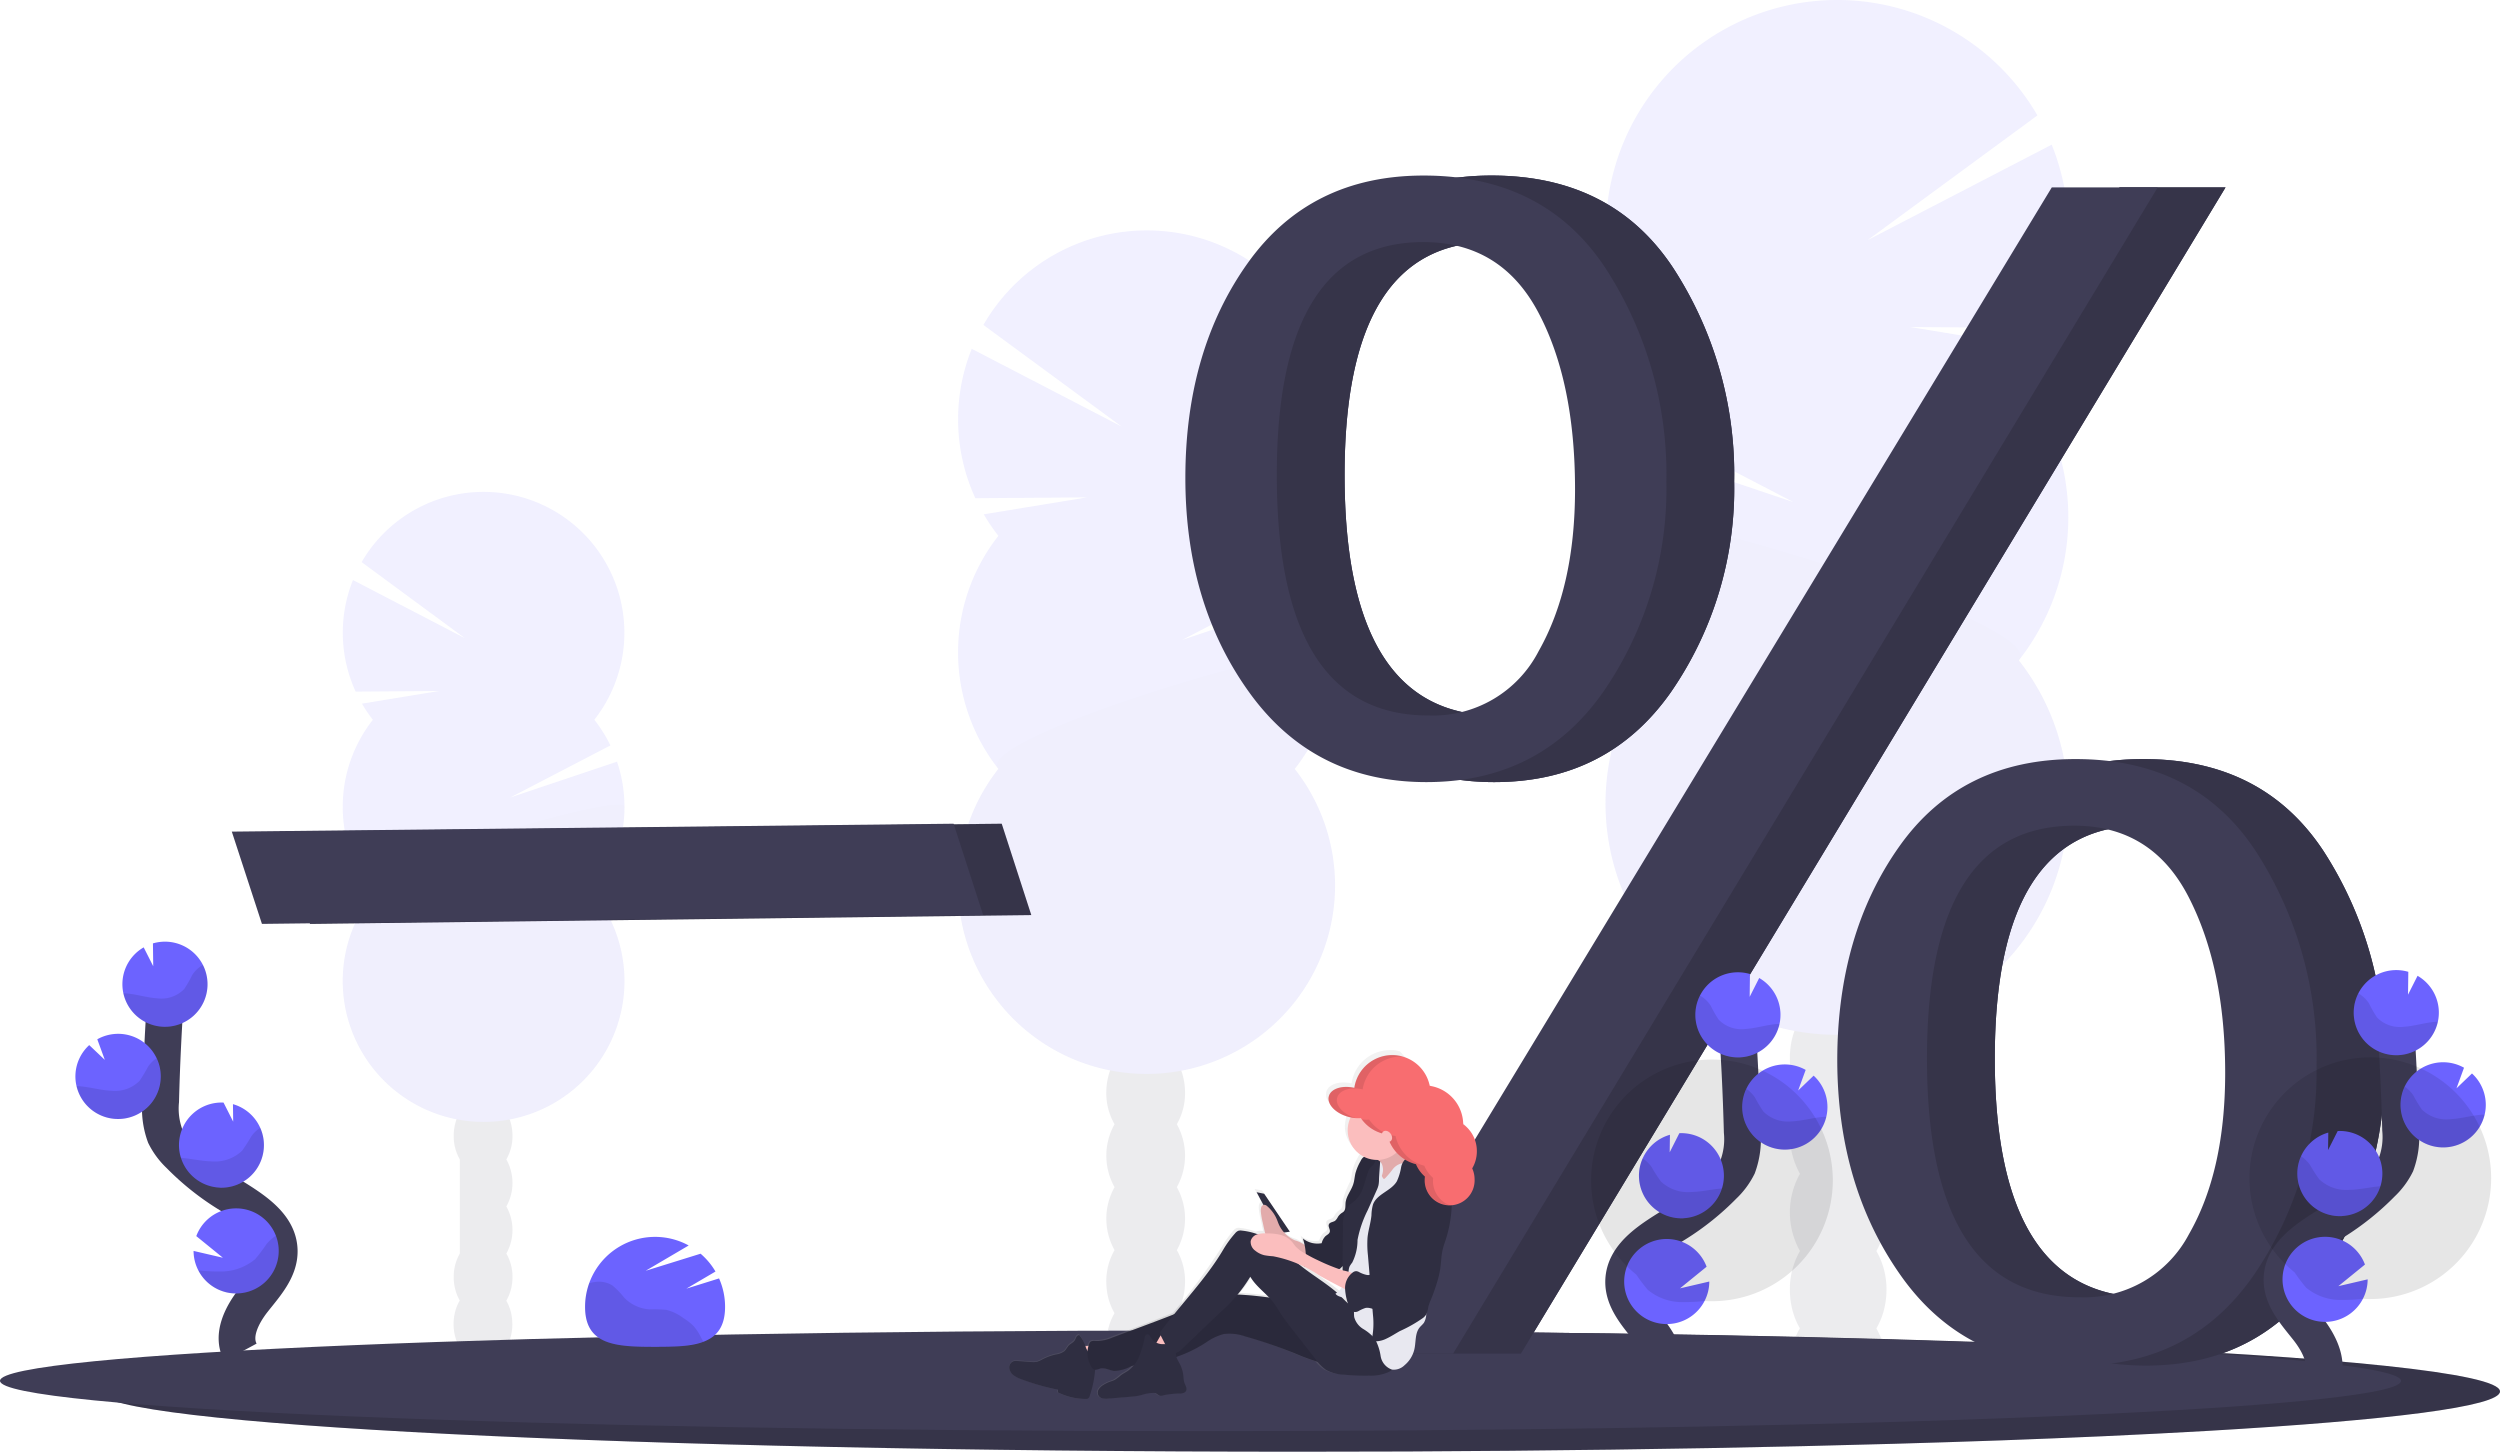 <svg xmlns="http://www.w3.org/2000/svg" xmlns:xlink="http://www.w3.org/1999/xlink" width="272.45" height="158.204" viewBox="0 0 272.45 158.204">
  <defs>
    <linearGradient id="linear-gradient" x1="0.5" y1="1" x2="0.5" y2="-0.001" gradientUnits="objectBoundingBox">
      <stop offset="0" stop-color="gray" stop-opacity="0.251"/>
      <stop offset="0.54" stop-color="gray" stop-opacity="0.122"/>
      <stop offset="1" stop-color="gray" stop-opacity="0.102"/>
    </linearGradient>
  </defs>
  <g id="low_cost" transform="translate(0 -0.043)">
    <g id="Group_6" data-name="Group 6" transform="translate(174.973 0.043)" opacity="0.1">
      <ellipse id="Ellipse_20" data-name="Ellipse 20" cx="5.265" cy="6.891" rx="5.265" ry="6.891" transform="translate(20.075 142.083)" fill="#3f3d56"/>
      <path id="Path_314" data-name="Path 314" d="M856.249,584.013a8.3,8.3,0,0,0,1.108-4.212c0-3.814-2.357-6.891-5.266-6.891s-5.263,3.084-5.263,6.891a8.3,8.3,0,0,0,1.1,4.212,8.617,8.617,0,0,0,0,8.421,8.622,8.622,0,0,0,0,8.424,8.3,8.3,0,0,0-1.1,4.212c0,3.814,2.357,6.891,5.263,6.891s5.266-3.084,5.266-6.891a8.3,8.3,0,0,0-1.1-4.212,8.622,8.622,0,0,0,0-8.424,8.617,8.617,0,0,0,0-8.421Z" transform="translate(-826.741 -464.52)" fill="#3f3d56"/>
      <ellipse id="Ellipse_21" data-name="Ellipse 21" cx="5.265" cy="6.891" rx="5.265" ry="6.891" transform="translate(20.075 99.969)" fill="#3f3d56"/>
      <ellipse id="Ellipse_22" data-name="Ellipse 22" cx="5.265" cy="6.891" rx="5.265" ry="6.891" transform="translate(20.075 91.545)" fill="#3f3d56"/>
      <path id="Path_315" data-name="Path 315" d="M807.607,158.979a25.375,25.375,0,0,0,1.959-2.887l-13.825-2.272,14.962.112a25.266,25.266,0,0,0,.477-19.98L791.105,144.36l18.516-13.6a25.219,25.219,0,1,0-41.654,28.22,25.267,25.267,0,0,0-2.875,4.6l17.956,9.33L763.9,166.47a25.219,25.219,0,0,0,4.052,23.679,25.217,25.217,0,1,0,39.64,0,25.216,25.216,0,0,0,0-31.18Z" transform="translate(-762.558 -118.183)" fill="#6c63ff"/>
      <path id="Path_316" data-name="Path 316" d="M762.609,353.552a25.1,25.1,0,0,0,5.4,15.589,25.217,25.217,0,1,0,39.64,0C811.025,364.85,762.609,350.72,762.609,353.552Z" transform="translate(-762.596 -297.165)" opacity="0.1"/>
    </g>
    <g id="Group_7" data-name="Group 7" transform="translate(37.351 53.659)" opacity="0.1">
      <ellipse id="Ellipse_23" data-name="Ellipse 23" cx="3.204" cy="4.195" rx="3.204" ry="4.195" transform="translate(12.078 86.489)" fill="#3f3d56"/>
      <path id="Path_317" data-name="Path 317" d="M241.659,626.67a5.061,5.061,0,0,0,.67-2.565c0-2.317-1.43-4.2-3.206-4.2s-3.2,1.878-3.2,4.2a5.06,5.06,0,0,0,.667,2.565,1722820.3,1722820.3,0,0,1,0,10.254,5.044,5.044,0,0,0-.667,2.562c0,2.319,1.43,4.2,3.2,4.2s3.206-1.878,3.206-4.2a5.044,5.044,0,0,0-.67-2.562,5.244,5.244,0,0,0,0-5.127A5.244,5.244,0,0,0,241.659,626.67Z" transform="translate(-223.829 -553.932)" fill="#3f3d56"/>
      <ellipse id="Ellipse_24" data-name="Ellipse 24" cx="3.204" cy="4.195" rx="3.204" ry="4.195" transform="translate(12.078 60.851)" fill="#3f3d56"/>
      <ellipse id="Ellipse_25" data-name="Ellipse 25" cx="3.204" cy="4.195" rx="3.204" ry="4.195" transform="translate(12.078 55.724)" fill="#3f3d56"/>
      <path id="Path_318" data-name="Path 318" d="M188.489,367.941a15.277,15.277,0,0,1-1.192-1.757l8.421-1.383-9.108.069a15.391,15.391,0,0,1-.293-12.157l12.211,6.343-11.267-8.3a15.351,15.351,0,1,1,25.355,17.179,15.335,15.335,0,0,1,1.75,2.8l-10.931,5.683,11.656-3.912a15.36,15.36,0,0,1-2.474,14.416,15.351,15.351,0,1,1-24.132,0,15.355,15.355,0,0,1,0-18.983Z" transform="translate(-185.199 -343.114)" fill="#6c63ff"/>
      <path id="Path_319" data-name="Path 319" d="M215.9,486.368a15.291,15.291,0,0,1-3.285,9.492,15.351,15.351,0,1,1-24.132,0C186.427,493.259,215.9,484.644,215.9,486.368Z" transform="translate(-185.199 -452.049)" opacity="0.1"/>
    </g>
    <g id="Group_8" data-name="Group 8" transform="translate(104.408 25.158)" opacity="0.1">
      <ellipse id="Ellipse_26" data-name="Ellipse 26" cx="4.288" cy="5.613" rx="4.288" ry="5.613" transform="translate(16.161 115.805)" fill="#3f3d56"/>
      <path id="Path_320" data-name="Path 320" d="M541.986,603.266a6.772,6.772,0,0,0,.894-3.432c0-3.1-1.907-5.613-4.291-5.613s-4.291,2.515-4.291,5.613a6.75,6.75,0,0,0,.9,3.432,7.018,7.018,0,0,0,0,6.862,7.013,7.013,0,0,0,0,6.86,6.75,6.75,0,0,0-.9,3.432c0,3.1,1.921,5.613,4.291,5.613s4.291-2.515,4.291-5.613a6.772,6.772,0,0,0-.894-3.432,7.027,7.027,0,0,0,0-6.86,7.032,7.032,0,0,0,0-6.862Z" transform="translate(-518.142 -505.865)" fill="#3f3d56"/>
      <ellipse id="Ellipse_27" data-name="Ellipse 27" cx="4.288" cy="5.613" rx="4.288" ry="5.613" transform="translate(16.161 81.495)" fill="#3f3d56"/>
      <ellipse id="Ellipse_28" data-name="Ellipse 28" cx="4.288" cy="5.613" rx="4.288" ry="5.613" transform="translate(16.161 74.632)" fill="#3f3d56"/>
      <path id="Path_321" data-name="Path 321" d="M470.924,256.835a20.481,20.481,0,0,1-1.6-2.35l11.267-1.85-12.185.091a20.583,20.583,0,0,1-.393-16.278l16.352,8.481-15.081-11.084a20.545,20.545,0,1,1,33.922,22.99,20.579,20.579,0,0,1,2.341,3.747l-14.626,7.6,15.6-5.244a20.552,20.552,0,0,1-3.311,19.291,20.542,20.542,0,1,1-32.294,0,20.549,20.549,0,0,1,0-25.4Z" transform="translate(-466.519 -223.547)" fill="#6c63ff"/>
      <path id="Path_322" data-name="Path 322" d="M507.6,415.522a20.454,20.454,0,0,1-4.4,12.7,20.542,20.542,0,1,1-32.294,0C468.161,424.727,507.6,413.214,507.6,415.522Z" transform="translate(-466.519 -369.531)" opacity="0.1"/>
    </g>
    <path id="Path_323" data-name="Path 323" d="M335.414,733.438c0,1.638-11.971,3.134-31.762,4.291-3.6.207-7.456.405-11.546.591q-5.3.238-11.113.451-5.63.2-11.692.372c-12.762.365-26.871.627-41.859.758q-5.456.05-11.058.076-5.835.026-11.8.024c-72.258,0-130.831-2.934-130.831-6.555s58.573-6.555,130.831-6.555c31.109,0,59.677.546,82.131,1.452l2.455.1h.014C317.465,729.641,335.414,731.445,335.414,733.438Z" transform="translate(-62.964 -581.753)" fill="#3f3d56"/>
    <path id="Path_324" data-name="Path 324" d="M335.414,733.438c0,1.638-11.971,3.134-31.762,4.291-3.6.207-7.456.405-11.546.591q-5.3.238-11.113.451-5.63.2-11.692.372c-12.762.365-26.871.627-41.859.758q-5.456.05-11.058.076-5.835.026-11.8.024c-72.258,0-130.831-2.934-130.831-6.555s58.573-6.555,130.831-6.555c31.109,0,59.677.546,82.131,1.452l2.455.1h.014C317.465,729.641,335.414,731.445,335.414,733.438Z" transform="translate(-62.964 -581.753)" opacity="0.15"/>
    <path id="Path_325" data-name="Path 325" d="M290.164,731.98c0,1.368-11.971,2.622-31.762,3.576-3.6.174-7.456.338-11.544.493q-5.3.2-11.113.377-5.63.167-11.692.312c-12.764.305-26.873.524-41.861.634q-5.451.041-11.058.062-5.835.021-11.8.021C87.076,737.455,28.5,735,28.5,731.972s58.576-5.482,130.833-5.482c31.106,0,59.674.455,82.128,1.213l2.455.083h.017C272.227,728.8,290.164,730.3,290.164,731.98Z" transform="translate(-28.5 -581.448)" fill="#3f3d56"/>
    <path id="Path_326" data-name="Path 326" d="M159.765,505.707,156.48,495.65l78.66-.861,3.223,9.956Z" transform="translate(-125.974 -404.977)" fill="#3f3d56"/>
    <path id="Path_327" data-name="Path 327" d="M159.765,505.707,156.48,495.65l78.66-.861,3.223,9.956Z" transform="translate(-125.974 -404.977)" opacity="0.15"/>
    <path id="Path_328" data-name="Path 328" d="M137.765,505.707,134.48,495.65l78.66-.861,3.223,9.956Z" transform="translate(-109.218 -404.977)" fill="#3f3d56"/>
    <path id="Path_329" data-name="Path 329" d="M627.708,264.551q-12.2,0-19.229-9.685T601.45,231.4q0-13.873,6.8-23.417t19.179-9.535q13.129,0,19.784,10.057a41.22,41.22,0,0,1,6.658,23.279,38.955,38.955,0,0,1-6.889,22.95Q640.091,264.558,627.708,264.551Zm.238-7.263a12.937,12.937,0,0,0,12-7q3.971-7,3.971-17.639,0-11.847-4.064-19.4T627.384,205.7q-15.97,0-15.97,25.371,0,26.222,16.528,26.22Zm2.679,69.552H618.862l77.011-127.1h11.542Zm68.129,1.3q-12.383,0-19.307-9.773T672.494,294.9q0-13.78,6.75-23.324t19.226-9.535q13.036,0,19.646,10.057a41.422,41.422,0,0,1,6.612,23.276,39.192,39.192,0,0,1-6.843,22.907q-6.843,9.866-19.136,9.859Zm.138-7.449a12.886,12.886,0,0,0,11.932-6.877q3.945-6.877,3.945-17.567,0-11.441-3.993-19.191t-12.44-7.761q-16.063,0-16.063,25.371,0,26.027,16.614,26.025Z" transform="translate(-464.879 -179.274)" fill="#3f3d56"/>
    <path id="Path_330" data-name="Path 330" d="M627.708,264.551q-12.2,0-19.229-9.685T601.45,231.4q0-13.873,6.8-23.417t19.179-9.535q13.129,0,19.784,10.057a41.22,41.22,0,0,1,6.658,23.279,38.955,38.955,0,0,1-6.889,22.95Q640.091,264.558,627.708,264.551Zm.238-7.263a12.937,12.937,0,0,0,12-7q3.971-7,3.971-17.639,0-11.847-4.064-19.4T627.384,205.7q-15.97,0-15.97,25.371,0,26.222,16.528,26.22Zm2.679,69.552H618.862l77.011-127.1h11.542Zm68.129,1.3q-12.383,0-19.307-9.773T672.494,294.9q0-13.78,6.75-23.324t19.226-9.535q13.036,0,19.646,10.057a41.422,41.422,0,0,1,6.612,23.276,39.192,39.192,0,0,1-6.843,22.907q-6.843,9.866-19.136,9.859Zm.138-7.449a12.886,12.886,0,0,0,11.932-6.877q3.945-6.877,3.945-17.567,0-11.441-3.993-19.191t-12.44-7.761q-16.063,0-16.063,25.371,0,26.027,16.614,26.025Z" transform="translate(-464.879 -179.274)" fill="#3f3d56"/>
    <path id="Path_331" data-name="Path 331" d="M627.708,264.551q-12.2,0-19.229-9.685T601.45,231.4q0-13.873,6.8-23.417t19.179-9.535q13.129,0,19.784,10.057a41.22,41.22,0,0,1,6.658,23.279,38.955,38.955,0,0,1-6.889,22.95Q640.091,264.558,627.708,264.551Zm.238-7.263a12.937,12.937,0,0,0,12-7q3.971-7,3.971-17.639,0-11.847-4.064-19.4T627.384,205.7q-15.97,0-15.97,25.371,0,26.222,16.528,26.22Zm2.679,69.552H618.862l77.011-127.1h11.542Zm68.129,1.3q-12.383,0-19.307-9.773T672.494,294.9q0-13.78,6.75-23.324t19.226-9.535q13.036,0,19.646,10.057a41.422,41.422,0,0,1,6.612,23.276,39.192,39.192,0,0,1-6.843,22.907q-6.843,9.866-19.136,9.859Zm.138-7.449a12.886,12.886,0,0,0,11.932-6.877q3.945-6.877,3.945-17.567,0-11.441-3.993-19.191t-12.44-7.761q-16.063,0-16.063,25.371,0,26.027,16.614,26.025Z" transform="translate(-464.879 -179.274)" opacity="0.15"/>
    <path id="Path_332" data-name="Path 332" d="M596.708,264.551q-12.2,0-19.229-9.685T570.45,231.4q0-13.873,6.8-23.417t19.179-9.535q13.129,0,19.784,10.057a41.22,41.22,0,0,1,6.658,23.279,38.956,38.956,0,0,1-6.889,22.95Q609.091,264.558,596.708,264.551Zm.238-7.263a12.937,12.937,0,0,0,12-7q3.971-7,3.971-17.639,0-11.847-4.064-19.4T596.384,205.7q-15.97,0-15.97,25.371,0,26.222,16.528,26.22Zm2.679,69.552H587.862l77.011-127.1h11.542Zm68.129,1.3q-12.383,0-19.307-9.773T641.494,294.9q0-13.78,6.75-23.324t19.226-9.535q13.036,0,19.646,10.057a41.422,41.422,0,0,1,6.612,23.276,39.192,39.192,0,0,1-6.843,22.907q-6.843,9.866-19.136,9.859Zm.138-7.449a12.886,12.886,0,0,0,11.932-6.877q3.945-6.877,3.945-17.567,0-11.441-3.993-19.191T667.333,269.3q-16.063,0-16.063,25.371,0,26.027,16.619,26.025Z" transform="translate(-441.269 -179.274)" fill="#3f3d56"/>
    <path id="Path_333" data-name="Path 333" d="M775.057,622.338c.982-1.821-.133-4.052-1.416-5.678s-2.846-3.313-2.813-5.385c.048-2.972,3.2-4.729,5.721-6.307a27.91,27.91,0,0,0,5.144-4.133,7.551,7.551,0,0,0,1.58-2.117,8.649,8.649,0,0,0,.477-3.759q-.164-6.369-.629-12.719" transform="translate(-593.884 -471.582)" fill="none" stroke="#3f3d56" stroke-miterlimit="10" stroke-width="4"/>
    <path id="Path_334" data-name="Path 334" d="M812.893,567.132a4.631,4.631,0,0,0-2.315-3.8l-1.039,2.055.031-2.489a4.7,4.7,0,0,0-1.528-.184,4.639,4.639,0,1,0,4.851,4.417Z" transform="translate(-618.86 -456.707)" fill="#6c63ff"/>
    <path id="Path_335" data-name="Path 335" d="M779.834,691.406a4.636,4.636,0,1,1,.224-3.735l-2.9,2.357,3.194-.744A4.625,4.625,0,0,1,779.834,691.406Z" transform="translate(-594.072 -549.58)" fill="#6c63ff"/>
    <path id="Path_336" data-name="Path 336" d="M782.693,645.538a4.639,4.639,0,0,1-4.851-4.417,4.586,4.586,0,0,1,.4-2.114,4.646,4.646,0,0,1,2.97-2.572l-.026,1.907,1.051-2.078h0a4.639,4.639,0,1,1,.434,9.268Z" transform="translate(-599.222 -512.725)" fill="#6c63ff"/>
    <path id="Path_337" data-name="Path 337" d="M829.928,614.12a4.641,4.641,0,1,1,2.05-8.681l-.82,2.245,1.688-1.618a4.624,4.624,0,0,1,1.5,3.2,4.531,4.531,0,0,1-.119,1.278A4.641,4.641,0,0,1,829.928,614.12Z" transform="translate(-635.196 -488.798)" fill="#6c63ff"/>
    <path id="Path_338" data-name="Path 338" d="M812.276,576.488c-1.07.117-2.109.451-3.185.517a3.459,3.459,0,0,1-2.934-1.027,14.152,14.152,0,0,1-.858-1.509,3.287,3.287,0,0,0-1.168-1.1,4.639,4.639,0,1,0,8.672,3.077C812.626,576.457,812.452,576.469,812.276,576.488Z" transform="translate(-618.867 -464.826)" opacity="0.1"/>
    <path id="Path_339" data-name="Path 339" d="M829.938,622.617A4.643,4.643,0,0,1,825.526,616a3.475,3.475,0,0,1,.932.934,15.242,15.242,0,0,0,.92,1.533,3.781,3.781,0,0,0,3.075,1.077c1.118-.05,2.2-.369,3.316-.477.155-.014.312-.024.477-.029a4.641,4.641,0,0,1-4.307,3.578Z" transform="translate(-635.206 -497.295)" opacity="0.1"/>
    <path id="Path_340" data-name="Path 340" d="M782.693,654.321a4.639,4.639,0,0,1-4.851-4.417,4.586,4.586,0,0,1,.4-2.114,3.733,3.733,0,0,1,.98.953,15.87,15.87,0,0,0,1.008,1.564,4.291,4.291,0,0,0,3.282,1.149c1.185-.029,2.255-.305,3.4-.393A4.641,4.641,0,0,1,782.693,654.321Z" transform="translate(-599.222 -521.508)" opacity="0.1"/>
    <path id="Path_341" data-name="Path 341" d="M779.786,700.905a13.169,13.169,0,1,0-7.439-2.877,18.2,18.2,0,0,0,1.242,1.649,5.828,5.828,0,0,0,3.842,1.349,19.737,19.737,0,0,0,2.355-.122Z" transform="translate(-594.024 -559.079)" opacity="0.1"/>
    <path id="Path_342" data-name="Path 342" d="M1076.057,621.338c.982-1.821-.134-4.052-1.416-5.678s-2.846-3.313-2.813-5.385c.048-2.972,3.2-4.729,5.721-6.307a27.9,27.9,0,0,0,5.144-4.133,7.55,7.55,0,0,0,1.58-2.117,8.649,8.649,0,0,0,.477-3.759q-.164-6.369-.629-12.719" transform="translate(-823.136 -470.821)" fill="none" stroke="#3f3d56" stroke-miterlimit="10" stroke-width="4"/>
    <path id="Path_343" data-name="Path 343" d="M1113.893,566.132a4.632,4.632,0,0,0-2.315-3.8l-1.039,2.055.031-2.489a4.693,4.693,0,0,0-1.528-.184,4.639,4.639,0,1,0,4.851,4.417Z" transform="translate(-848.112 -455.946)" fill="#6c63ff"/>
    <path id="Path_344" data-name="Path 344" d="M1080.834,690.406a4.636,4.636,0,1,1,.224-3.735l-2.9,2.357,3.194-.744A4.625,4.625,0,0,1,1080.834,690.406Z" transform="translate(-823.325 -548.818)" fill="#6c63ff"/>
    <path id="Path_345" data-name="Path 345" d="M1083.693,644.538a4.639,4.639,0,0,1-4.851-4.417,4.587,4.587,0,0,1,.4-2.114,4.645,4.645,0,0,1,2.97-2.572l-.026,1.907,1.051-2.078h.012a4.639,4.639,0,0,1,.434,9.268Z" transform="translate(-828.474 -511.963)" fill="#6c63ff"/>
    <path id="Path_346" data-name="Path 346" d="M1130.927,613.12a4.641,4.641,0,1,1,2.05-8.681l-.82,2.245,1.688-1.618a4.625,4.625,0,0,1,1.5,3.2,4.531,4.531,0,0,1-.119,1.278A4.641,4.641,0,0,1,1130.927,613.12Z" transform="translate(-864.449 -488.036)" fill="#6c63ff"/>
    <path id="Path_347" data-name="Path 347" d="M1113.276,575.488c-1.07.117-2.109.451-3.185.517a3.46,3.46,0,0,1-2.934-1.027,14.168,14.168,0,0,1-.858-1.509,3.288,3.288,0,0,0-1.168-1.1,4.639,4.639,0,1,0,8.672,3.077C1113.626,575.457,1113.452,575.469,1113.276,575.488Z" transform="translate(-848.12 -464.065)" opacity="0.1"/>
    <path id="Path_348" data-name="Path 348" d="M1130.938,621.617a4.643,4.643,0,0,1-4.412-6.617,3.475,3.475,0,0,1,.932.934,15.266,15.266,0,0,0,.92,1.533,3.781,3.781,0,0,0,3.075,1.077c1.118-.05,2.2-.37,3.316-.477.155-.014.312-.024.477-.029a4.641,4.641,0,0,1-4.307,3.578Z" transform="translate(-864.459 -496.533)" opacity="0.1"/>
    <path id="Path_349" data-name="Path 349" d="M1083.693,653.321a4.639,4.639,0,0,1-4.851-4.417,4.587,4.587,0,0,1,.4-2.114,3.735,3.735,0,0,1,.98.953,15.89,15.89,0,0,0,1.008,1.564,4.291,4.291,0,0,0,3.282,1.149c1.149-.024,2.255-.305,3.4-.393A4.641,4.641,0,0,1,1083.693,653.321Z" transform="translate(-828.474 -520.746)" opacity="0.1"/>
    <path id="Path_350" data-name="Path 350" d="M1080.785,699.905a13.169,13.169,0,1,0-7.439-2.877,18.2,18.2,0,0,0,1.242,1.65,5.828,5.828,0,0,0,3.842,1.349A19.749,19.749,0,0,0,1080.785,699.905Z" transform="translate(-823.276 -558.317)" opacity="0.1"/>
    <path id="Path_351" data-name="Path 351" d="M110.616,608.338c-.982-1.821.133-4.052,1.416-5.678s2.846-3.313,2.813-5.385c-.048-2.972-3.2-4.729-5.721-6.307a27.91,27.91,0,0,1-5.144-4.133,7.551,7.551,0,0,1-1.58-2.117,8.65,8.65,0,0,1-.477-3.759q.164-6.369.629-12.719" transform="translate(-84.413 -460.919)" fill="none" stroke="#3f3d56" stroke-miterlimit="10" stroke-width="4"/>
    <path id="Path_352" data-name="Path 352" d="M84.464,553.132a4.632,4.632,0,0,1,2.315-3.8l1.039,2.055-.031-2.488a4.693,4.693,0,0,1,1.528-.184,4.639,4.639,0,1,1-4.851,4.417Z" transform="translate(-71.12 -446.045)" fill="#6c63ff"/>
    <path id="Path_353" data-name="Path 353" d="M117.52,677.406a4.636,4.636,0,1,0-.224-3.735l2.9,2.357L117,675.285A4.624,4.624,0,0,0,117.52,677.406Z" transform="translate(-95.905 -538.917)" fill="#6c63ff"/>
    <path id="Path_354" data-name="Path 354" d="M114.729,631.538a4.639,4.639,0,0,0,4.851-4.417,4.586,4.586,0,0,0-.4-2.114,4.646,4.646,0,0,0-2.97-2.572l.026,1.907-1.051-2.078h0a4.639,4.639,0,1,0-.434,9.268Z" transform="translate(-90.823 -502.062)" fill="#6c63ff"/>
    <path id="Path_355" data-name="Path 355" d="M67.4,600.122a4.641,4.641,0,1,0-2.038-8.681l.82,2.245-1.7-1.611a4.624,4.624,0,0,0-1.5,3.194,4.529,4.529,0,0,0,.119,1.278A4.641,4.641,0,0,0,67.4,600.122Z" transform="translate(-54.759 -478.137)" fill="#6c63ff"/>
    <path id="Path_356" data-name="Path 356" d="M85.417,562.488c1.07.117,2.11.451,3.185.517a3.459,3.459,0,0,0,2.934-1.027,14.171,14.171,0,0,0,.858-1.509,3.287,3.287,0,0,1,1.168-1.1,4.639,4.639,0,1,1-8.672,3.077C85.066,562.457,85.24,562.469,85.417,562.488Z" transform="translate(-71.449 -454.164)" opacity="0.1"/>
    <path id="Path_357" data-name="Path 357" d="M67.787,608.617A4.643,4.643,0,0,0,72.2,602a3.475,3.475,0,0,0-.932.934,15.251,15.251,0,0,1-.92,1.533,3.781,3.781,0,0,1-3.075,1.077c-1.118-.05-2.2-.369-3.316-.477-.155-.014-.312-.024-.477-.029A4.641,4.641,0,0,0,67.787,608.617Z" transform="translate(-55.142 -486.632)" opacity="0.1"/>
    <path id="Path_358" data-name="Path 358" d="M115.317,640.321a4.639,4.639,0,0,0,4.851-4.417,4.586,4.586,0,0,0-.4-2.114,3.733,3.733,0,0,0-.98.953,15.866,15.866,0,0,1-1.008,1.564,4.291,4.291,0,0,1-3.282,1.149c-1.149-.024-2.255-.305-3.4-.393A4.641,4.641,0,0,0,115.317,640.321Z" transform="translate(-91.411 -510.845)" opacity="0.1"/>
    <path id="Path_359" data-name="Path 359" d="M119.18,686.905a4.639,4.639,0,0,0,8.457-3.785,4.672,4.672,0,0,0-1.018.908,18.194,18.194,0,0,1-1.242,1.649,5.828,5.828,0,0,1-3.842,1.349A19.738,19.738,0,0,1,119.18,686.905Z" transform="translate(-97.565 -548.416)" opacity="0.1"/>
    <path id="Path_360" data-name="Path 360" d="M540.508,608.9a3.7,3.7,0,0,0-1.473-2.984,212.489,212.489,0,0,0-6.5-7.47h0a3.654,3.654,0,0,0-.536-.126h-.052l-.093-.012h-.491a4.241,4.241,0,0,0-4.1,3.626c-1.323-.305-2.536.091-2.753.927a1.133,1.133,0,0,0,.036.67,2.9,2.9,0,0,0,1.943,1.576l.129.038c.064.019.129.033.193.048h.043a3.337,3.337,0,0,0,1.456,4.364.746.746,0,0,0-.086.055,1.192,1.192,0,0,0-.286.4,5.807,5.807,0,0,0-.553,1.332c-.1.4-.112.815-.238,1.208a10.81,10.81,0,0,0-.839,2.1c-.029.338.026.737-.214.968a1.567,1.567,0,0,1-.191.141,1.474,1.474,0,0,0-.419.439,1.4,1.4,0,0,1-.279.386c-.217.164-.574.148-.682.4s.169.551.1.827c-.052.224-.3.327-.477.477a1.69,1.69,0,0,0-.405.77,2.465,2.465,0,0,1-2.033-.517,3.815,3.815,0,0,1,.21.76,3.2,3.2,0,0,0-1.1-.548,3.5,3.5,0,0,1-1.168-.868l.625-.086-2.765-4.2-.815-.167.732,1.4a.439.439,0,0,0-.238.3,1.278,1.278,0,0,0-.029.477,8.838,8.838,0,0,0,.188,1.118l.212.987a2.554,2.554,0,0,0,.069.274,2.781,2.781,0,0,0-.82.093,7.206,7.206,0,0,0-1.7-.4.867.867,0,0,0-.384.019.929.929,0,0,0-.358.291,11.441,11.441,0,0,0-1.263,1.778,59.7,59.7,0,0,1-5.325,7.175c-1.282.522-2.574,1.018-3.869,1.509l-2.782,1.061a4.177,4.177,0,0,1-1.723.391c-.267-.017-.591-.057-.741.169a1.432,1.432,0,0,0-.169.362c-.1,0-.2.024-.286.029H498.2a3.3,3.3,0,0,0-.667-1.228.415.415,0,0,0-.315.238c-.067.124-.107.26-.184.374-.15.219-.41.327-.6.512s-.3.477-.5.658a2,2,0,0,1-.953.37,6.016,6.016,0,0,0-1.48.563,2.533,2.533,0,0,1-.548.253,2.066,2.066,0,0,1-.641.021l-1.473-.107a1.146,1.146,0,0,0-.393.017.732.732,0,0,0-.477.756,1.175,1.175,0,0,0,.465.81,3.1,3.1,0,0,0,.839.436,24.361,24.361,0,0,0,3.945,1.156v.3a6.691,6.691,0,0,0,3.006.715.448.448,0,0,0,.224-.041.5.5,0,0,0,.188-.3,12.157,12.157,0,0,0,.589-2.887h0a1.486,1.486,0,0,0,.532-.136c.508-.138,1.011.21,1.533.267a4.2,4.2,0,0,0,1.85-.536c.088-.033.176-.062.265-.091a2.963,2.963,0,0,1-.608.589c-.253.181-.536.315-.784.5a5.218,5.218,0,0,1-.66.513,3.977,3.977,0,0,1-.508.2,3.443,3.443,0,0,0-.715.36,1.487,1.487,0,0,0-.5.477.651.651,0,0,0,.443,1.015,2.045,2.045,0,0,0,.6.017c.8-.06,1.59-.133,2.384-.2a6.673,6.673,0,0,0,1-.143c.174-.043.346-.1.52-.145a4.21,4.21,0,0,1,.908-.136.753.753,0,0,1,.265.026c.186.06.317.238.505.286a.779.779,0,0,0,.36-.05,8.268,8.268,0,0,1,1.769-.188c.26-.014.565-.064.686-.305.148-.3-.1-.632-.2-.953a2.872,2.872,0,0,1-.081-.625,3.9,3.9,0,0,0-.439-1.485,4.021,4.021,0,0,1-.327-.677,17.228,17.228,0,0,0,3.251-1.649,5.89,5.89,0,0,1,1.854-.891,4.98,4.98,0,0,1,2.329.269,52.363,52.363,0,0,1,5.337,1.862,26.509,26.509,0,0,0,2.522.953,3.928,3.928,0,0,0,.894.872,4.131,4.131,0,0,0,1.943.529,25.506,25.506,0,0,0,2.732.1,4.616,4.616,0,0,0,2.036-.377,2.359,2.359,0,0,0,.427-.281,1.689,1.689,0,0,0,1.34-.5,3.242,3.242,0,0,0,1.025-1.609c.219-.861.05-1.864.579-2.567.141-.188.324-.341.462-.532a1.43,1.43,0,0,0,.238-.865l.024-.036a3.214,3.214,0,0,0,.238-.868,4.964,4.964,0,0,1,.238-.684,20.653,20.653,0,0,0,.7-2.033,11.16,11.16,0,0,0,.324-1.394c.057-.377.091-.756.122-1.135a6.841,6.841,0,0,1,.343-1.742,14.236,14.236,0,0,0,.789-4.176v-.083a2.8,2.8,0,0,0,2.491-2.822,2.99,2.99,0,0,0-.257-1.218,3.78,3.78,0,0,0,.5-1.9Zm-13.479,16.378c.041.145.088.291.136.436-.219-.217-.436-.441-.658-.656.088.026.176.055.262.086a1.579,1.579,0,0,1,.262.133Zm-1.068-.715c-1.3-1.13-2.808-2.007-4.14-3.1.715.36,1.43.777,2.145,1.177q1.249.715,2.527,1.368a2.055,2.055,0,0,1-.524.543Zm.555-2.846.062-.064v.446c-.117-.038-.238-.076-.35-.119a2.957,2.957,0,0,0,.291-.272Zm-11.458,3.061a10.8,10.8,0,0,0,1.39-1.981,12.986,12.986,0,0,0,2.069,2.31c-1.149-.162-2.3-.288-3.456-.339Z" transform="translate(-379.97 -483.822)" fill="url(#linear-gradient)"/>
    <path id="Path_361" data-name="Path 361" d="M574.53,545.12l.822.167,2.8,4.138-1.237.167Z" transform="translate(-437.583 -415.15)" fill="#2f2e41"/>
    <path id="Path_362" data-name="Path 362" d="M519.48,733.525a16.3,16.3,0,0,0,.818,2.145,19.82,19.82,0,0,0,2.732-.779,7.438,7.438,0,0,0-.567-.77,2.677,2.677,0,0,0-.772-.594,2.1,2.1,0,0,0-.937-.014Q520.116,733.537,519.48,733.525Z" transform="translate(-402.448 -586.76)" fill="#fbbebe"/>
    <path id="Path_363" data-name="Path 363" d="M499.223,730.9a1.715,1.715,0,0,1-.934-1.063,3.454,3.454,0,0,0-.7-1.273.417.417,0,0,0-.315.238c-.069.119-.11.255-.188.369-.148.215-.41.319-.6.5s-.305.462-.508.646a2.019,2.019,0,0,1-.953.367,6.041,6.041,0,0,0-1.492.553,2.552,2.552,0,0,1-.553.238,2.1,2.1,0,0,1-.646.021l-1.485-.107a1.159,1.159,0,0,0-.4.019.715.715,0,0,0-.477.744,1.154,1.154,0,0,0,.477.8,3.165,3.165,0,0,0,.844.429,25.437,25.437,0,0,0,3.981,1.137v.293a6.891,6.891,0,0,0,3.03.715.476.476,0,0,0,.238-.041.5.5,0,0,0,.191-.291,11.723,11.723,0,0,0,.617-3.227,2.422,2.422,0,0,0-.062-.829c-.081-.267.2-.155-.062-.26" transform="translate(-379.977 -583.025)" fill="#2f2e41"/>
    <path id="Path_364" data-name="Path 364" d="M554.851,711.124c-4.4.267-8.75-1.025-13.16-1.163a6.578,6.578,0,0,0-1.635.1,8.037,8.037,0,0,0-1.621.629c-2.362,1.1-4.808,2.009-7.251,2.92l-2.8,1.044a4.363,4.363,0,0,1-1.74.384c-.267-.017-.594-.057-.746.167a2.746,2.746,0,0,0,.062,2.427c.1.238.262.512.524.541a1.547,1.547,0,0,0,.536-.136c.51-.136,1.02.207,1.545.262a4.306,4.306,0,0,0,1.866-.527,17.4,17.4,0,0,1,3.194-.541,14.272,14.272,0,0,0,5.006-2.079,5.877,5.877,0,0,1,1.869-.877,5.116,5.116,0,0,1,2.348.265,54.141,54.141,0,0,1,5.38,1.833,24.784,24.784,0,0,0,2.813,1.025,10.168,10.168,0,0,0,6.3-.367c.715-.279,1.468-.77,1.509-1.53.024-.434-.312-.815-.536-1.192-.145-.238-.288-.477-.446-.7C557.108,712.5,556.188,711.043,554.851,711.124Z" transform="translate(-407.134 -568.85)" fill="#2f2e41"/>
    <path id="Path_365" data-name="Path 365" d="M554.851,711.124c-4.4.267-8.75-1.025-13.16-1.163a6.578,6.578,0,0,0-1.635.1,8.037,8.037,0,0,0-1.621.629c-2.362,1.1-4.808,2.009-7.251,2.92l-2.8,1.044a4.363,4.363,0,0,1-1.74.384c-.267-.017-.594-.057-.746.167a2.746,2.746,0,0,0,.062,2.427c.1.238.262.512.524.541a1.547,1.547,0,0,0,.536-.136c.51-.136,1.02.207,1.545.262a4.306,4.306,0,0,0,1.866-.527,17.4,17.4,0,0,1,3.194-.541,14.272,14.272,0,0,0,5.006-2.079,5.877,5.877,0,0,1,1.869-.877,5.116,5.116,0,0,1,2.348.265,54.141,54.141,0,0,1,5.38,1.833,24.784,24.784,0,0,0,2.813,1.025,10.168,10.168,0,0,0,6.3-.367c.715-.279,1.468-.77,1.509-1.53.024-.434-.312-.815-.536-1.192-.145-.238-.288-.477-.446-.7C557.108,712.5,556.188,711.043,554.851,711.124Z" transform="translate(-407.134 -568.85)" opacity="0.1"/>
    <path id="Path_366" data-name="Path 366" d="M554.93,728.774q1.035.35,2.083.648c.393-.646,1.127-1.094,1.294-1.831a.172.172,0,0,0,0-.1.177.177,0,0,0-.079-.071,3.9,3.9,0,0,0-1.633-.477c-.453-.029-.658.443-.863.775C555.662,727.854,555.114,728.836,554.93,728.774Z" transform="translate(-429.448 -581.795)" fill="#fbbebe"/>
    <path id="Path_367" data-name="Path 367" d="M537.26,729.28a1.5,1.5,0,0,1-1.013-.665c-.1-.169-.2-.4-.4-.386s-.262.227-.3.405a11.573,11.573,0,0,1-.57,1.957,3.668,3.668,0,0,1-1.218,1.6c-.255.176-.539.31-.789.5a5.22,5.22,0,0,1-.667.505,3.783,3.783,0,0,1-.512.191,3.518,3.518,0,0,0-.732.355,1.489,1.489,0,0,0-.5.477.641.641,0,0,0,.434,1,2.162,2.162,0,0,0,.608.014c.8-.06,1.6-.131,2.405-.2a6.836,6.836,0,0,0,1.008-.138c.176-.043.348-.1.522-.145a4.417,4.417,0,0,1,.918-.133.779.779,0,0,1,.267.026c.186.06.317.238.508.281a.787.787,0,0,0,.362-.048,8.58,8.58,0,0,1,1.783-.186c.262-.014.572-.064.691-.3.15-.293-.1-.622-.2-.937a2.939,2.939,0,0,1-.083-.615,3.745,3.745,0,0,0-.441-1.461c-.2-.377-.477-.791-.341-1.192a1.044,1.044,0,0,0,.136-.408C539.107,729.127,537.622,729.366,537.26,729.28Z" transform="translate(-410.808 -582.772)" fill="#2f2e41"/>
    <path id="Path_368" data-name="Path 368" d="M608.629,672.89a3.451,3.451,0,0,1-1.754-1.742c-.072-.167-.133-.341-.2-.51a3.9,3.9,0,0,0-1.049-1.454.5.5,0,0,0-.388-.164.415.415,0,0,0-.286.305,1.253,1.253,0,0,0-.031.477,8.981,8.981,0,0,0,.191,1.1l.215.973a1.907,1.907,0,0,0,.133.434,1.51,1.51,0,0,0,.358.427c.2.181.393.355.594.524a2.1,2.1,0,0,0,.36.262,2.207,2.207,0,0,0,.67.2,5.775,5.775,0,0,1,2.5.953s0-.651-.017-.715a.954.954,0,0,0-.186-.522A3.15,3.15,0,0,0,608.629,672.89Z" transform="translate(-467.513 -537.676)" fill="#fbbebe"/>
    <path id="Path_369" data-name="Path 369" d="M608.629,672.89a3.451,3.451,0,0,1-1.754-1.742c-.072-.167-.133-.341-.2-.51a3.9,3.9,0,0,0-1.049-1.454.5.5,0,0,0-.388-.164.415.415,0,0,0-.286.305,1.253,1.253,0,0,0-.031.477,8.981,8.981,0,0,0,.191,1.1l.215.973a1.907,1.907,0,0,0,.133.434,1.51,1.51,0,0,0,.358.427c.2.181.393.355.594.524a2.1,2.1,0,0,0,.36.262,2.207,2.207,0,0,0,.67.2,5.775,5.775,0,0,1,2.5.953s0-.651-.017-.715a.954.954,0,0,0-.186-.522A3.15,3.15,0,0,0,608.629,672.89Z" transform="translate(-467.513 -537.676)" opacity="0.1"/>
    <ellipse id="Ellipse_29" data-name="Ellipse 29" cx="1.07" cy="1.077" rx="1.07" ry="1.077" transform="translate(149.008 125.622)" fill="#2f2e41"/>
    <path id="Path_370" data-name="Path 370" d="M631.63,646.715a1.192,1.192,0,0,0-.846.122,1.139,1.139,0,0,0-.288.4,5.624,5.624,0,0,0-.558,1.311c-.1.393-.112.8-.238,1.192-.219.715-.782,1.323-.846,2.069-.029.334.026.727-.217.953a1.4,1.4,0,0,1-.193.136,1.464,1.464,0,0,0-.422.434,1.377,1.377,0,0,1-.3.412c-.219.162-.579.145-.686.4s.169.541.1.813c-.052.222-.3.324-.477.477a1.651,1.651,0,0,0-.408.76,2.524,2.524,0,0,1-2.048-.512,6.455,6.455,0,0,1,.317,2.343.968.968,0,0,1-.188.715,12.114,12.114,0,0,1,2.515.436,1.726,1.726,0,0,0,1.1,0,1.81,1.81,0,0,0,.5-.4,3.192,3.192,0,0,0,1.037-1.595,8.655,8.655,0,0,0,.019-1.085,6.223,6.223,0,0,1,.274-1.313,15.365,15.365,0,0,0,.477-2.705c.05-.565.536-1.018.794-1.523a7.527,7.527,0,0,0,1.015-3.01C632.1,647.187,631.983,646.76,631.63,646.715Z" transform="translate(-482.214 -520.666)" fill="#2f2e41"/>
    <path id="Path_371" data-name="Path 371" d="M631.63,646.715a1.192,1.192,0,0,0-.846.122,1.139,1.139,0,0,0-.288.4,5.624,5.624,0,0,0-.558,1.311c-.1.393-.112.8-.238,1.192-.219.715-.782,1.323-.846,2.069-.029.334.026.727-.217.953a1.4,1.4,0,0,1-.193.136,1.464,1.464,0,0,0-.422.434,1.377,1.377,0,0,1-.3.412c-.219.162-.579.145-.686.4s.169.541.1.813c-.052.222-.3.324-.477.477a1.651,1.651,0,0,0-.408.76,2.524,2.524,0,0,1-2.048-.512,6.455,6.455,0,0,1,.317,2.343.968.968,0,0,1-.188.715,12.114,12.114,0,0,1,2.515.436,1.726,1.726,0,0,0,1.1,0,1.81,1.81,0,0,0,.5-.4,3.192,3.192,0,0,0,1.037-1.595,8.655,8.655,0,0,0,.019-1.085,6.223,6.223,0,0,1,.274-1.313,15.365,15.365,0,0,0,.477-2.705c.05-.565.536-1.018.794-1.523a7.527,7.527,0,0,0,1.015-3.01C632.1,647.187,631.983,646.76,631.63,646.715Z" transform="translate(-482.214 -520.666)" opacity="0.1"/>
    <path id="Path_372" data-name="Path 372" d="M580.858,689.824a9.88,9.88,0,0,1-2.329-1.945c-1.416-1.33-3.146-2.269-4.634-3.516a29.727,29.727,0,0,0-2.951-2.477,7.328,7.328,0,0,0-3.161-1.108.876.876,0,0,0-.386.019.928.928,0,0,0-.36.286,11.229,11.229,0,0,0-1.275,1.752c-1.885,3.2-4.562,5.89-6.781,8.867a.4.4,0,0,0-.026.539l.451.884c.253.493.658,1.07,1.192.973a1.323,1.323,0,0,0,.632-.4l2.026-1.938,2.124-2.031A16.387,16.387,0,0,0,568.7,685.8c.634,1.1,1.759,1.819,2.531,2.827.293.381.532.8.794,1.208.422.651.9,1.261,1.375,1.869l2.438,3.111a4.718,4.718,0,0,0,1.127,1.144,4.327,4.327,0,0,0,1.959.522,25.231,25.231,0,0,0,2.753.1,4.723,4.723,0,0,0,2.05-.369,1.888,1.888,0,0,0,1.113-1.652,2.453,2.453,0,0,0-.35-1.032A8.136,8.136,0,0,0,580.858,689.824Z" transform="translate(-432.443 -546.623)" fill="#2f2e41"/>
    <ellipse id="Ellipse_30" data-name="Ellipse 30" cx="0.822" cy="0.827" rx="0.822" ry="0.827" transform="translate(149.914 126.619)" fill="#e8e8f0"/>
    <path id="Path_373" data-name="Path 373" d="M656.517,641.8a1.573,1.573,0,0,1,.091,1.192,4.609,4.609,0,0,1-.529,1.1,5.465,5.465,0,0,1-.689.982,7.065,7.065,0,0,0,3.623-1.042,5.2,5.2,0,0,0,2.286-1.993,1.058,1.058,0,0,1-.841-.155,3.15,3.15,0,0,1-.646-.6l-.636-.715a2.861,2.861,0,0,1-.393-.517,1.431,1.431,0,0,1-.169-.832,4.77,4.77,0,0,1-.844.7c-.455.3-.953.512-1.414.806-.162.1-.522.274-.429.477S656.389,641.575,656.517,641.8Z" transform="translate(-505.962 -514.98)" fill="#fbbebe"/>
    <path id="Path_374" data-name="Path 374" d="M656.517,641.8a1.573,1.573,0,0,1,.091,1.192,4.609,4.609,0,0,1-.529,1.1,5.465,5.465,0,0,1-.689.982,7.065,7.065,0,0,0,3.623-1.042,5.2,5.2,0,0,0,2.286-1.993,1.058,1.058,0,0,1-.841-.155,3.15,3.15,0,0,1-.646-.6l-.636-.715a2.861,2.861,0,0,1-.393-.517,1.431,1.431,0,0,1-.169-.832,4.77,4.77,0,0,1-.844.7c-.455.3-.953.512-1.414.806-.162.1-.522.274-.429.477S656.389,641.575,656.517,641.8Z" transform="translate(-505.962 -514.98)" opacity="0.1"/>
    <path id="Path_375" data-name="Path 375" d="M644.119,650.131a1.075,1.075,0,0,0,0,1.242c.036.045.172.329.238.331a.217.217,0,0,0,.145-.074,10.1,10.1,0,0,0,.806-.953,1.778,1.778,0,0,1,1.025-.672,2.243,2.243,0,0,1,1.414.439,1.349,1.349,0,0,1,.477.4,1.3,1.3,0,0,1,.16.539,25.223,25.223,0,0,1,.143,3.423,13.166,13.166,0,0,1-.162,2.462c-.081.42-.2.829-.26,1.254a8.439,8.439,0,0,0-.05,1.125v1.573a3.994,3.994,0,0,0,.062.86,10.506,10.506,0,0,0,.346,1,6.579,6.579,0,0,1,.238,1.192l.215,1.628a1.988,1.988,0,0,1-.193,1.487c-.138.188-.324.336-.477.522-.536.682-.358,1.671-.6,2.517a3.187,3.187,0,0,1-1.035,1.585,1.674,1.674,0,0,1-1.361.477,1.867,1.867,0,0,1-1.239-1.464,5.684,5.684,0,0,0-.636-1.907,5.029,5.029,0,0,0-1.259-1.054,2.182,2.182,0,0,1-.982-1.278c-.043-.238-.017-.477-.041-.715a1.7,1.7,0,0,0-1.054-1.383c-.339-.131-.758-.179-.953-.477a2.3,2.3,0,0,0,.992-1.332,6.84,6.84,0,0,0,.238-1.669l.114-1.893a6.267,6.267,0,0,1,.446-2.446c.167-.338.374-.658.546-.994a11.028,11.028,0,0,0,.586-1.459c.269-.775.541-1.552.782-2.336a4.631,4.631,0,0,1,.429-1.089C643.445,650.632,643.738,650.2,644.119,650.131Z" transform="translate(-493.547 -523.184)" fill="#e8e8f0"/>
    <path id="Path_376" data-name="Path 376" d="M642.39,661.393l.5.017.107-.756a1.628,1.628,0,0,1,.1-.441,2.8,2.8,0,0,1,.288-.422,5.474,5.474,0,0,0,.579-2.467,12.26,12.26,0,0,1,1.1-3.225l.973-2.167a3.122,3.122,0,0,0,.207-.555,3.044,3.044,0,0,0,.06-.641c0-.334.11-1.552.117-1.888,0-.124-.272-.055-.329-.164-.122-.238-.288.41-.517.553a1.268,1.268,0,0,0-.448.655c-.21.546-.338,1.12-.534,1.669a3.43,3.43,0,0,1-.908,1.475c-.2.176-.429.315-.617.5a3.379,3.379,0,0,0-.684,2.384C642.376,656.442,642.278,661.393,642.39,661.393Z" transform="translate(-496.021 -522.148)" fill="#2f2e41"/>
    <path id="Path_377" data-name="Path 377" d="M658.211,646.613a1.734,1.734,0,0,0-.889,1.225,5.994,5.994,0,0,1-.455,1.5c-.61,1.063-2.167,1.373-2.6,2.522a4.612,4.612,0,0,0-.174,1.192c-.076.822-.348,1.618-.429,2.441a10.754,10.754,0,0,0,.045,1.919l.546,6.491a8.582,8.582,0,0,1-.164,2.86,2.748,2.748,0,0,0,1.635-.269c.512-.238.98-.553,1.471-.825a14.944,14.944,0,0,0,2.519-1.43,1.494,1.494,0,0,0,.341-.374,3.22,3.22,0,0,0,.238-.856,4.811,4.811,0,0,1,.238-.672,19.971,19.971,0,0,0,.715-2,10.791,10.791,0,0,0,.327-1.375c.06-.37.091-.744.124-1.116a6.569,6.569,0,0,1,.346-1.716,13.76,13.76,0,0,0,.794-4.112,2.061,2.061,0,0,0-.04-.605,3.245,3.245,0,0,0-.329-.686c-.226-.427-.362-.9-.577-1.328a6.461,6.461,0,0,0-2.226-2.341C659.21,646.754,658.707,646.425,658.211,646.613Z" transform="translate(-504.631 -520.569)" fill="#2f2e41"/>
    <path id="Path_378" data-name="Path 378" d="M606.149,684.261a3.91,3.91,0,0,1-1.037-.787c-.136-.16-.238-.338-.386-.5a2.548,2.548,0,0,0-1.3-.744,6.288,6.288,0,0,0-1.511-.145,2.685,2.685,0,0,0-1,.122,1.013,1.013,0,0,0-.667.715,1.177,1.177,0,0,0,.508,1.056,2.453,2.453,0,0,0,1.013.493,8.4,8.4,0,0,0,.915.107,13.306,13.306,0,0,1,4.989,2.062q2.081,1.175,4.243,2.2a8.5,8.5,0,0,0,.071-1.3c0-.324-.024-.82-.331-1.011a6.793,6.793,0,0,0-1.349-.408,21.4,21.4,0,0,1-2.715-1.1C607.086,684.788,606.609,684.533,606.149,684.261Z" transform="translate(-463.948 -547.627)" fill="#fbbebe"/>
    <ellipse id="Ellipse_31" data-name="Ellipse 31" cx="3.211" cy="3.23" rx="3.211" ry="3.23" transform="translate(146.868 119.994)" fill="#fbbebe"/>
    <path id="Path_379" data-name="Path 379" d="M651.4,660.838a5.221,5.221,0,0,0-.622,1.161,24.808,24.808,0,0,0-1.33,2.384c-.329.9-.317,1.969-.953,2.677a.923.923,0,0,0-.279.405,2,2,0,0,1-.033.293c-.091.257-.513.269-.591.532-.021.076,0,.16-.038.238-.064.169-.286.193-.436.3-.312.212-.238.7-.477,1.008a.846.846,0,0,1-.8.281A2.972,2.972,0,0,1,645,669.8a.748.748,0,0,0-.3-.093.608.608,0,0,0-.346.117,2.135,2.135,0,0,0-.868,1.831,5.959,5.959,0,0,0,.493,2.045.86.86,0,0,0,.164.305.716.716,0,0,0,.8.057,3.73,3.73,0,0,1,.779-.348c.5-.091.982.253,1.485.224a2.093,2.093,0,0,0,1-.443,5.555,5.555,0,0,0,1.354-1.156c.219-.288.381-.617.574-.925a10.486,10.486,0,0,1,.81-1.082l1.852-2.267a4.867,4.867,0,0,0,.5-.689,5.046,5.046,0,0,0,.388-1.034,8.176,8.176,0,0,0,.384-1.843,7.346,7.346,0,0,0-.136-1.547,5.373,5.373,0,0,0-.4-1.471C653.132,660.647,652.152,659.956,651.4,660.838Z" transform="translate(-496.898 -531.133)" fill="#2f2e41"/>
    <path id="Path_380" data-name="Path 380" d="M652.063,611.05a3.616,3.616,0,0,0-1.487-2.939,4.29,4.29,0,0,0-3.649-4.183,4.171,4.171,0,0,0-8.216.222c-1.335-.3-2.555.091-2.777.913-.238.86.715,1.866,2.126,2.248a3.9,3.9,0,0,0,1.361.136,4.183,4.183,0,0,0,2.875,1.788,4.274,4.274,0,0,0,3.134,3.235,3.575,3.575,0,0,0,.968,1.34c0,.1-.017.2-.017.307a2.72,2.72,0,1,0,5.435,0,2.861,2.861,0,0,0-.26-1.192A3.654,3.654,0,0,0,652.063,611.05Z" transform="translate(-491.115 -485.552)" fill="#f86d70"/>
    <path id="Path_381" data-name="Path 381" d="M636.809,605.165c.222-.822,1.43-1.213,2.777-.913a4.241,4.241,0,0,1,4.131-3.576h.276a4.053,4.053,0,0,0-1.192-.176,4.241,4.241,0,0,0-4.131,3.576c-1.335-.3-2.555.091-2.777.913-.238.861.715,1.866,2.126,2.248a4.079,4.079,0,0,0,.8.138C637.483,606.983,636.582,606.006,636.809,605.165Z" transform="translate(-491.085 -485.49)" opacity="0.1"/>
    <path id="Path_382" data-name="Path 382" d="M658.881,636.673a1.917,1.917,0,0,1,.017-.31,3.562,3.562,0,0,1-.968-1.337,4.29,4.29,0,0,1-3.134-3.237A4.176,4.176,0,0,1,651.921,630a3.8,3.8,0,0,1-.8-.021,4.169,4.169,0,0,0,2.77,1.645,4.274,4.274,0,0,0,3.134,3.235,3.576,3.576,0,0,0,.968,1.34c0,.1-.017.2-.017.307a2.767,2.767,0,0,0,2.7,2.813,2.808,2.808,0,0,1-1.8-2.646Z" transform="translate(-502.71 -507.943)" opacity="0.1"/>
    <ellipse id="Ellipse_32" data-name="Ellipse 32" cx="0.496" cy="0.66" rx="0.496" ry="0.66" transform="translate(150.355 123.656) rotate(-37.22)" fill="#fbbebe"/>
    <path id="Path_383" data-name="Path 383" d="M307.036,689.32l3.175-1.866a7.627,7.627,0,0,0-1.623-1.943l-5.988,1.862,4.691-2.758A7.628,7.628,0,0,0,296,691.305c0,4.212,3.416,4.357,7.628,4.357s7.628-.145,7.628-4.357a7.568,7.568,0,0,0-.656-3.1Z" transform="translate(-232.238 -548.84)" fill="#6c63ff"/>
    <path id="Path_384" data-name="Path 384" d="M307.844,709.008a5.959,5.959,0,0,0-1.125-.884,5.2,5.2,0,0,0-1.852-.9,14,14,0,0,0-1.819-.052,4.25,4.25,0,0,1-2.786-1.278,8.546,8.546,0,0,0-1.3-1.342,2.837,2.837,0,0,0-1.94-.355,4.709,4.709,0,0,0-.574.117A7.628,7.628,0,0,0,296,706.9c0,4.212,3.416,4.357,7.628,4.357a16,16,0,0,0,5.27-.551l-.238-.427A5.928,5.928,0,0,0,307.844,709.008Z" transform="translate(-232.238 -564.433)" opacity="0.1"/>
  </g>
</svg>
